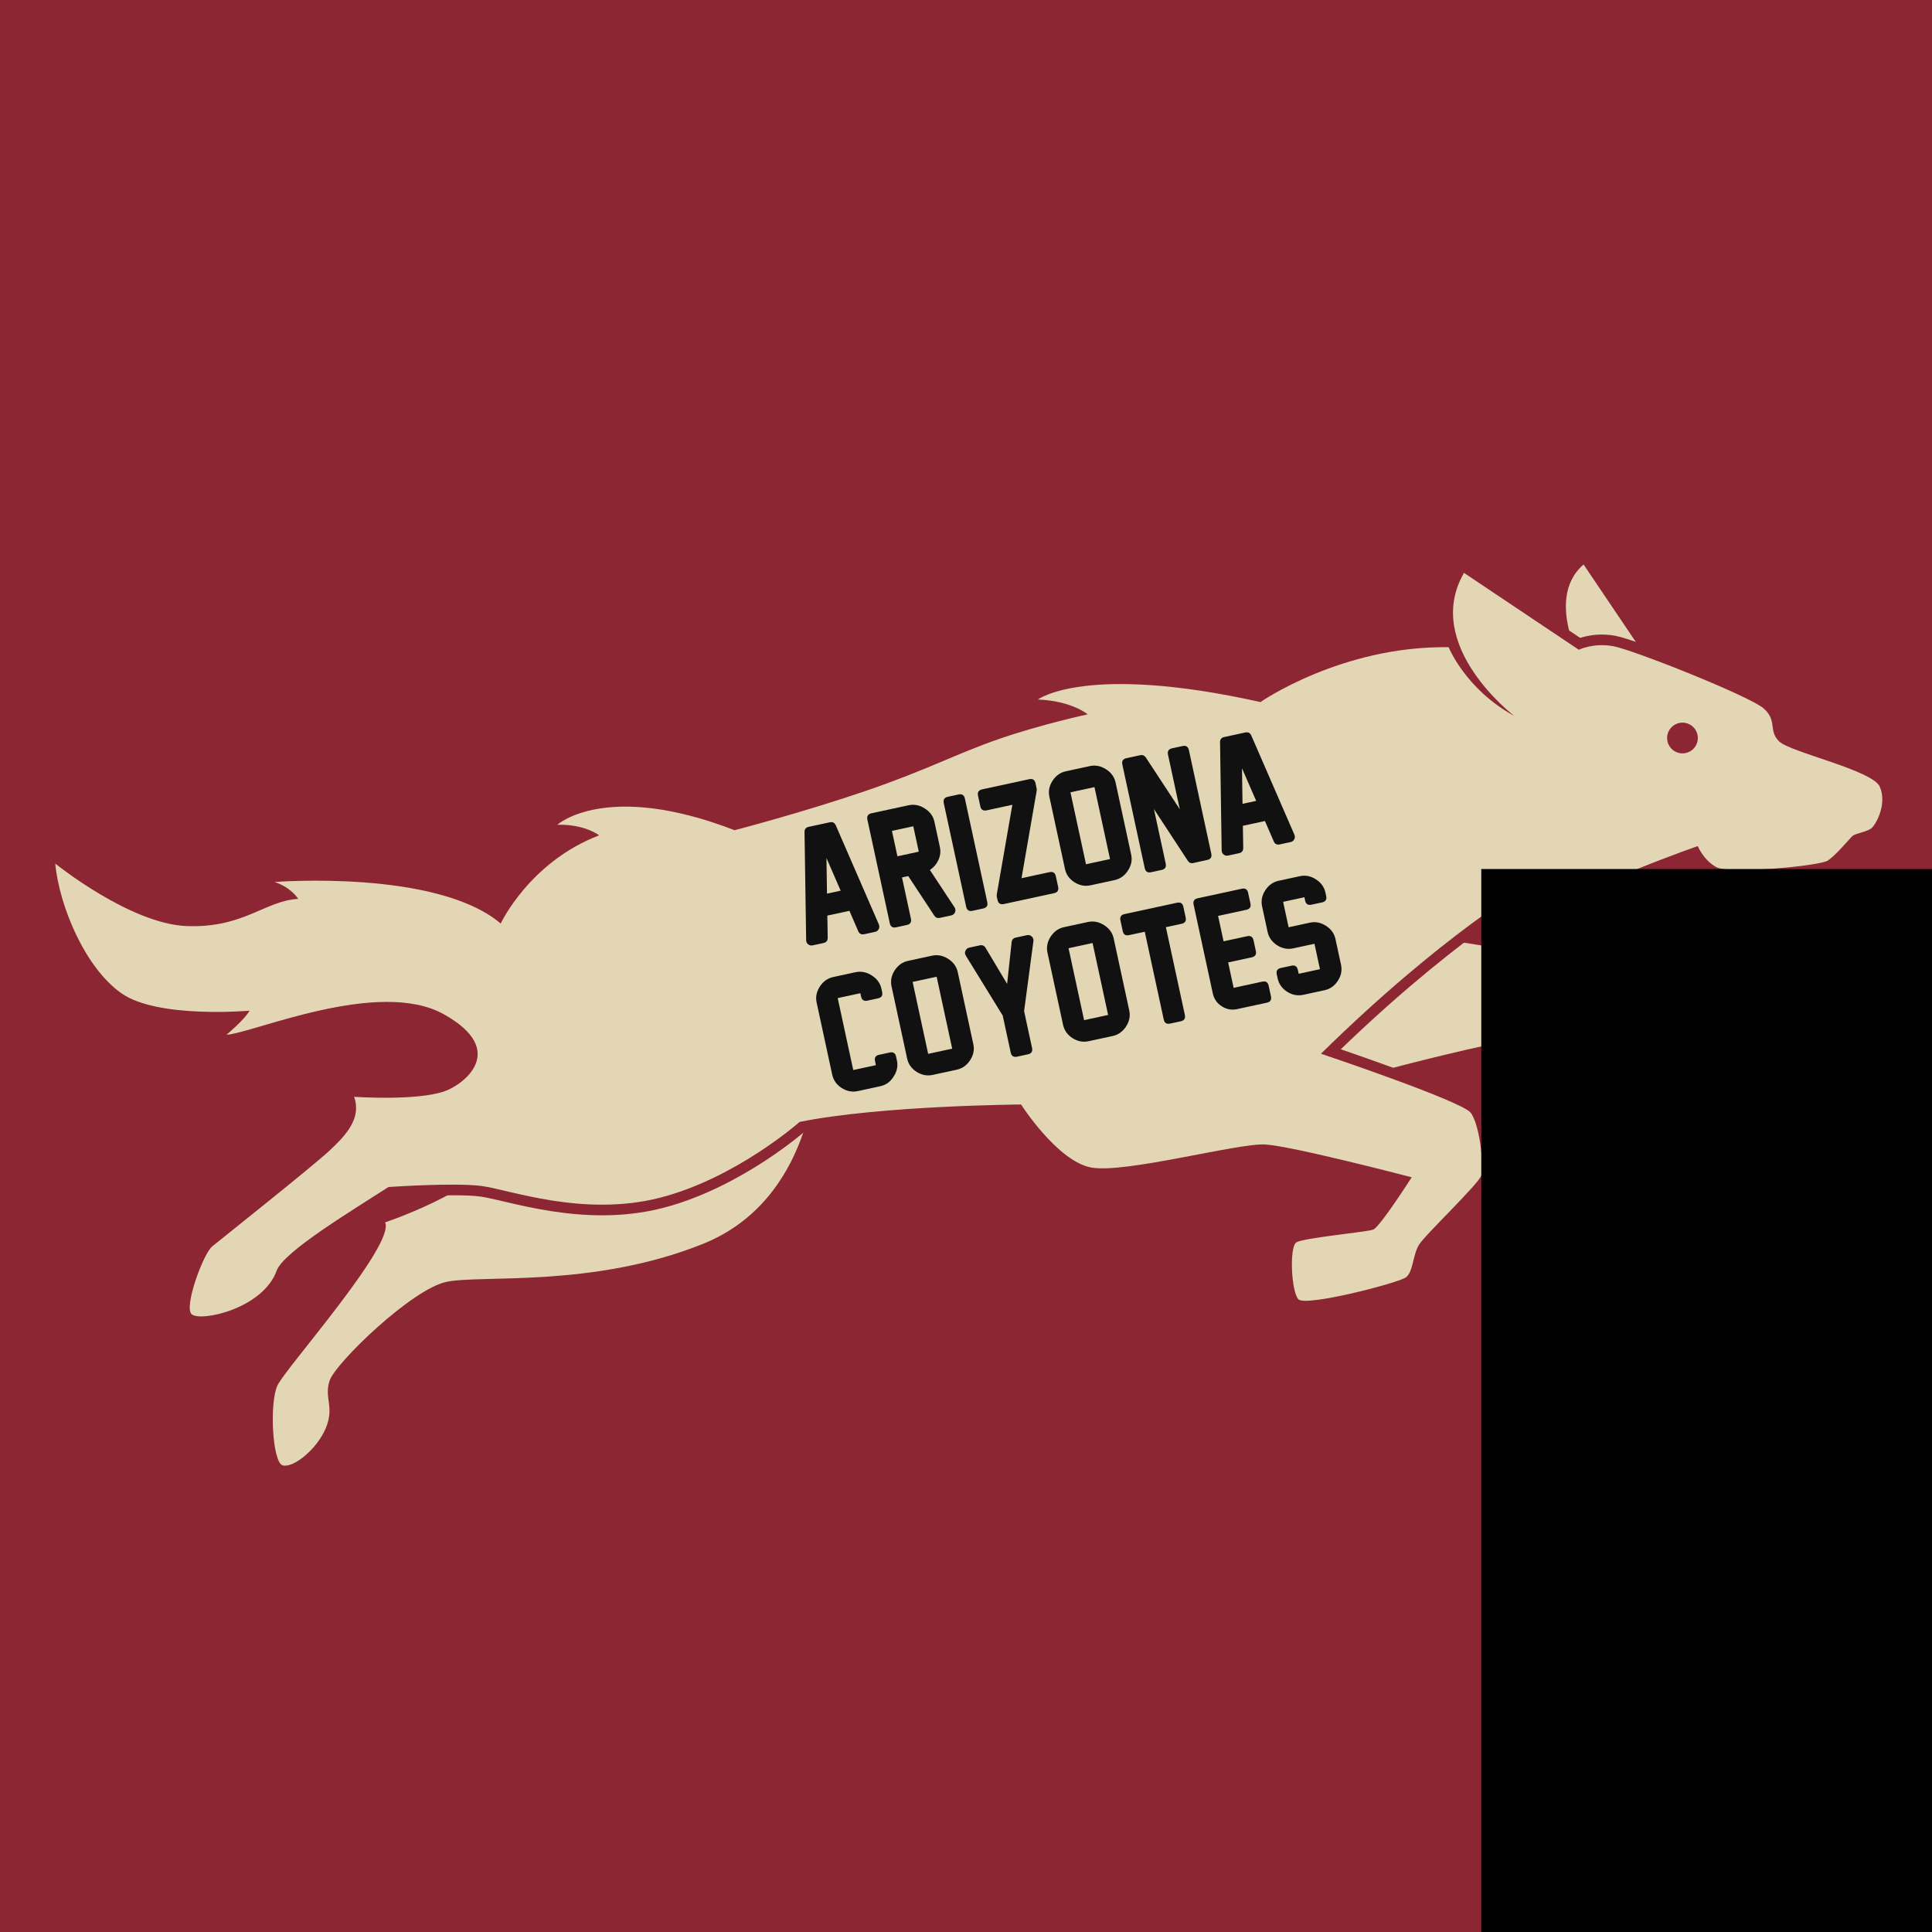 <?xml version="1.0" encoding="UTF-8" standalone="no"?>
<!-- Created with Inkscape (http://www.inkscape.org/) -->

<svg
   xmlns:dc="http://purl.org/dc/elements/1.1/"
   xmlns:cc="http://creativecommons.org/ns#"
   xmlns:rdf="http://www.w3.org/1999/02/22-rdf-syntax-ns#"
   xmlns:svg="http://www.w3.org/2000/svg"
   xmlns="http://www.w3.org/2000/svg"
   xmlns:sodipodi="http://sodipodi.sourceforge.net/DTD/sodipodi-0.dtd"
   xmlns:inkscape="http://www.inkscape.org/namespaces/inkscape"
   width="1000"
   height="1000"
   viewBox="0 0 264.583 264.583"
   version="1.1"
   id="svg8"
   inkscape:version="0.92.3 (2405546, 2018-03-11)"
   sodipodi:docname="ari-home.svg">
  <defs
     id="defs2" />
  <sodipodi:namedview
     id="base"
     pagecolor="#ffffff"
     bordercolor="#666666"
     borderopacity="1.0"
     inkscape:pageopacity="0.0"
     inkscape:pageshadow="2"
     inkscape:zoom="0.7"
     inkscape:cx="229.26572"
     inkscape:cy="497.78493"
     inkscape:document-units="mm"
     inkscape:current-layer="layer1"
     showgrid="false"
     units="px"
     inkscape:window-width="1920"
     inkscape:window-height="1029"
     inkscape:window-x="0"
     inkscape:window-y="0"
     inkscape:window-maximized="1"
     inkscape:snap-global="false" />
  <g
     inkscape:label="Layer 1"
     inkscape:groupmode="layer"
     id="layer1"
     transform="translate(0,-32.417)">
    <rect
       style="opacity:1;fill:#8c2633;fill-opacity:1;stroke:none;stroke-width:0.265;stroke-linecap:butt;stroke-linejoin:round;stroke-miterlimit:4;stroke-dasharray:none;stroke-opacity:1;paint-order:normal"
       id="rect988"
       width="279.324"
       height="275.545"
       x="-4.914"
       y="27.503" />
    <path
       style="fill:#e2d6b5;stroke:none;stroke-width:0.278px;stroke-linecap:butt;stroke-linejoin:miter;stroke-opacity:1;fill-opacity:1"
       d="m 217.512,125.013 c 0,0 -6.454,-10.276 -0.645,-15.29 l 10.078,14.943 z"
       id="path968"
       inkscape:connector-curvature="0"
       sodipodi:nodetypes="cccc" />
    <path
       style="opacity:1;fill:none;fill-opacity:1;stroke:none;stroke-width:6.951;stroke-linecap:butt;stroke-linejoin:round;stroke-miterlimit:4;stroke-dasharray:none;stroke-opacity:1;paint-order:normal"
       d="m 232.926,134.88 a 1.365,1.154 0 0 1 -1.365,1.154 1.365,1.154 0 0 1 -1.365,-1.154 1.365,1.154 0 0 1 1.365,-1.154 1.365,1.154 0 0 1 1.365,1.154 z"
       id="path972" />
    <path
       style="fill:#e2d6b5;stroke:none;stroke-width:0.278px;stroke-linecap:butt;stroke-linejoin:miter;stroke-opacity:1;fill-opacity:1"
       d="m 179.708,158.681 c 0,0 26.819,3.23 32.506,5.125 5.687,1.896 22.536,13.41 23.941,14.041 1.404,0.632 4.634,1.123 5.827,2.176 1.194,1.053 7.021,5.897 8.004,6.389 0.983,0.491 -1.106,6.685 -11.654,3.37 -2.457,-0.772 -3.721,-4.142 -4.985,-5.125 -1.264,-0.983 -17.201,-9.689 -20.781,-10.391 -3.581,-0.702 -31.172,6.67 -36.578,8.635 -5.406,1.966 -13.199,-9.057 -13.199,-9.057 z"
       id="path984"
       inkscape:connector-curvature="0"
       sodipodi:nodetypes="cscccsccccc" />
    <path
       style="fill:#e2d6b5;stroke:none;stroke-width:0.278px;stroke-linecap:butt;stroke-linejoin:miter;stroke-opacity:1;fill-opacity:1"
       d="m 111.717,178.893 c 0,0 -0.421,17.833 -15.446,23.87 -15.024,6.038 -30.329,4.212 -35.103,5.195 -4.774,0.983 -15.165,11.093 -16.007,13.48 -0.842,2.387 0.702,3.651 -0.562,6.599 -1.264,2.949 -4.493,5.476 -5.897,5.055 -1.404,-0.421 -1.825,-8.565 -0.702,-10.952 1.123,-2.387 16.148,-19.237 14.743,-22.326 0,0 11.935,-3.932 16.428,-9.689 L 95.008,166.115 Z"
       id="path986"
       inkscape:connector-curvature="0"
       sodipodi:nodetypes="csccccccccc" />
    <path
       sodipodi:nodetypes="ccccsccccccccccscscscccccccccccccssccsscsssscssccscsccc"
       inkscape:connector-curvature="0"
       id="path990"
       d="m 68.57,158.892 c 0,0 3.932,-8.425 13.48,-12.076 0,0 -1.952,-1.548 -5.725,-1.449 0,0 6.652,-6.057 24.276,0.745 0,0 9.181,-2.385 17.817,-5.333 8.635,-2.949 12.497,-5.125 18.394,-7.161 5.897,-2.036 12.146,-3.37 12.146,-3.37 0,0 -2.106,-1.825 -6.81,-2.036 0,0 6.529,-4.985 30.47,0.351 0,0 11.093,-7.723 25.766,-7.512 0,0 2.317,5.757 8.986,9.408 0,0 -12.637,-9.618 -6.88,-19.588 l 15.726,10.531 c 0,0 1.966,-0.983 4.704,-0.491 2.738,0.491 18.605,6.81 20.571,8.495 1.966,1.685 0.632,3.089 2.176,4.563 1.545,1.474 12.778,3.932 13.761,6.178 0.983,2.247 -0.351,4.844 -0.983,5.546 -0.632,0.702 -2.317,0.772 -2.808,1.264 -0.491,0.491 -2.176,2.527 -3.3,3.3 -1.123,0.772 -13.55,1.896 -15.305,0.913 -1.755,-0.983 -2.527,-2.878 -2.527,-2.878 0,0 -14.112,4.844 -25.064,11.022 0,0 0.842,-4.142 1.966,-5.757 0,0 -11.865,6.81 -28.504,23.168 0,0 19.237,6.459 20.5,8.074 1.264,1.615 1.825,7.372 1.474,8.565 -0.351,1.194 -7.723,8.144 -8.565,9.548 -0.842,1.404 -0.772,3.651 -1.755,4.423 -0.983,0.772 -13.761,4.072 -14.743,3.019 -0.983,-1.053 -1.264,-7.161 -0.281,-7.793 0.983,-0.632 9.618,-1.404 10.531,-1.755 0.913,-0.351 5.266,-7.161 5.266,-7.161 0,0 -16.358,-4.283 -20.079,-4.493 -3.721,-0.211 -19.166,4.002 -23.8,3.159 -4.634,-0.842 -9.618,-8.635 -9.618,-8.635 0,0 -19.237,0.14 -30.329,2.387 0,0 -8.706,7.723 -19.166,10.391 -10.461,2.668 -20.641,-1.123 -24.362,-1.615 -3.721,-0.491 -12.778,0.14 -12.778,0.14 -4.727,3.065 -14.363,8.831 -15.305,11.444 -1.897,5.26 -10.499,7.065 -11.654,5.968 -1.085,-1.032 1.615,-8.284 2.808,-9.267 1.194,-0.983 13.831,-11.022 16.077,-13.129 2.247,-2.106 4.423,-4.423 3.37,-7.372 0,0 8.512,0.605 12.427,-0.772 2.527,-0.889 8.776,-5.546 -0.14,-10.531 -8.916,-4.985 -26.187,2.598 -29.768,2.808 0,0 2.527,-2.106 3.159,-3.3 0,0 -12.567,1.123 -17.552,-2.387 -4.985,-3.51 -8.495,-11.935 -9.057,-17.762 0,0 10.25,8.284 18.043,8.565 7.793,0.281 10.742,-3.51 15.235,-3.721 0,0 -0.913,-1.545 -3.23,-2.317 0,0 22.185,-1.755 30.961,5.687 z"
       style="fill:#e2d6b5;stroke:#8c2633;stroke-width:2.91;stroke-linecap:butt;stroke-linejoin:miter;stroke-opacity:1;fill-opacity:1;stroke-miterlimit:4;stroke-dasharray:none" />
    <path
       style="fill:#e2d6b5;stroke:none;stroke-width:0.278px;stroke-linecap:butt;stroke-linejoin:miter;stroke-opacity:1;fill-opacity:1"
       d="m 68.57,158.892 c 0,0 3.932,-8.425 13.48,-12.076 0,0 -1.952,-1.548 -5.725,-1.449 0,0 6.652,-6.057 24.276,0.745 0,0 9.181,-2.385 17.817,-5.333 8.635,-2.949 12.497,-5.125 18.394,-7.161 5.897,-2.036 12.146,-3.37 12.146,-3.37 0,0 -2.106,-1.825 -6.81,-2.036 0,0 6.529,-4.985 30.47,0.351 0,0 11.093,-7.723 25.766,-7.512 0,0 2.317,5.757 8.986,9.408 0,0 -12.637,-9.618 -6.88,-19.588 l 15.726,10.531 c 0,0 1.966,-0.983 4.704,-0.491 2.738,0.491 18.605,6.81 20.571,8.495 1.966,1.685 0.632,3.089 2.176,4.563 1.545,1.474 12.778,3.932 13.761,6.178 0.983,2.247 -0.351,4.844 -0.983,5.546 -0.632,0.702 -2.317,0.772 -2.808,1.264 -0.491,0.491 -2.176,2.527 -3.3,3.3 -1.123,0.772 -13.55,1.896 -15.305,0.913 -1.755,-0.983 -2.527,-2.878 -2.527,-2.878 0,0 -14.112,4.844 -25.064,11.022 0,0 0.842,-4.142 1.966,-5.757 0,0 -11.865,6.81 -28.504,23.168 0,0 19.237,6.459 20.5,8.074 1.264,1.615 1.825,7.372 1.474,8.565 -0.351,1.194 -7.723,8.144 -8.565,9.548 -0.842,1.404 -0.772,3.651 -1.755,4.423 -0.983,0.772 -13.761,4.072 -14.743,3.019 -0.983,-1.053 -1.264,-7.161 -0.281,-7.793 0.983,-0.632 9.618,-1.404 10.531,-1.755 0.913,-0.351 5.266,-7.161 5.266,-7.161 0,0 -16.358,-4.283 -20.079,-4.493 -3.721,-0.211 -19.166,4.002 -23.8,3.159 -4.634,-0.842 -9.618,-8.635 -9.618,-8.635 0,0 -19.237,0.14 -30.329,2.387 0,0 -8.706,7.723 -19.166,10.391 -10.461,2.668 -20.641,-1.123 -24.362,-1.615 -3.721,-0.491 -12.778,0.14 -12.778,0.14 -4.727,3.065 -14.363,8.831 -15.305,11.444 -1.897,5.26 -10.499,7.065 -11.654,5.968 -1.085,-1.032 1.615,-8.284 2.808,-9.267 1.194,-0.983 13.831,-11.022 16.077,-13.129 2.247,-2.106 4.423,-4.423 3.37,-7.372 0,0 8.512,0.605 12.427,-0.772 2.527,-0.889 8.776,-5.546 -0.14,-10.531 -8.916,-4.985 -26.187,2.598 -29.768,2.808 0,0 2.527,-2.106 3.159,-3.3 0,0 -12.567,1.123 -17.552,-2.387 -4.985,-3.51 -8.495,-11.935 -9.057,-17.762 0,0 10.25,8.284 18.043,8.565 7.793,0.281 10.742,-3.51 15.235,-3.721 0,0 -0.913,-1.545 -3.23,-2.317 0,0 22.185,-1.755 30.961,5.687 z"
       id="path966"
       inkscape:connector-curvature="0"
       sodipodi:nodetypes="ccccsccccccccccscscscccccccccccccssccsscsssscssccscsccc" />
    <path
       style="opacity:1;fill:#8c2633;fill-opacity:1;stroke:none;stroke-width:0.341;stroke-linecap:butt;stroke-linejoin:round;stroke-miterlimit:4;stroke-dasharray:none;stroke-opacity:1;paint-order:normal"
       d="m 232.513,133.486 a 2.102,2.102 0 0 1 -2.102,2.102 2.102,2.102 0 0 1 -2.102,-2.102 2.102,2.102 0 0 1 2.102,-2.102 2.102,2.102 0 0 1 2.102,2.102 z"
       id="path978" />
    <flowRoot
       xml:space="preserve"
       id="flowRoot992"
       style="fill:black;fill-opacity:1;stroke:none;font-family:'New Athletic M54';font-style:normal;font-weight:normal;font-size:40px;line-height:1.25;letter-spacing:0px;word-spacing:0px;-inkscape-font-specification:'New Athletic M54';font-stretch:normal;font-variant:normal;"><flowRegion
         id="flowRegion994"
         style="-inkscape-font-specification:'New Athletic M54';font-family:'New Athletic M54';font-weight:normal;font-style:normal;font-stretch:normal;font-variant:normal;"><rect
           id="rect996"
           width="460"
           height="172.857"
           x="202.857"
           y="151.429"
           style="-inkscape-font-specification:'New Athletic M54';font-family:'New Athletic M54';font-weight:normal;font-style:normal;font-stretch:normal;font-variant:normal;" /></flowRegion><flowPara
         id="flowPara998" /></flowRoot>    <g
       aria-label="ARIZONA"
       transform="matrix(0.509,-0.11,0.11,0.509,8.972,89.991)"
       style="font-style:normal;font-variant:normal;font-weight:normal;font-stretch:normal;font-size:40px;line-height:1.25;font-family:'New Athletic M54';-inkscape-font-specification:'New Athletic M54';letter-spacing:0px;word-spacing:0px;fill:#111111;fill-opacity:1;stroke:none;stroke-width:0.508"
       id="flowRoot1000">
      <path
         d="m 175.391,175.307 -1.133,-5.703 h -5.938 l -1.133,5.703 q -0.234,1.133 -1.387,1.133 h -2.91 q -0.684,0 -1.094,-0.508 -0.43,-0.488 -0.293,-1.172 l 5.586,-27.871 q 0.215,-1.133 1.367,-1.133 h 5.664 q 1.152,0 1.387,1.133 l 5.566,27.871 q 0.117,0.684 -0.293,1.172 -0.43,0.508 -1.074,0.508 h -2.93 q -1.172,0 -1.387,-1.133 z m -2.266,-11.367 -1.836,-9.18 -1.836,9.18 z"
         style="stroke-width:0.508"
         id="path1031" />
      <path
         d="m 200.156,176.44 h -3.066 q -0.938,0 -1.289,-0.898 l -4.492,-11.602 h -1.68 v 11.094 q 0,1.406 -1.406,1.406 h -2.871 q -1.406,0 -1.406,-1.406 v -27.871 q 0,-1.406 1.406,-1.406 h 9.98 q 2.246,0 3.984,1.719 1.738,1.699 1.738,3.965 v 6.797 q 0,1.797 -1.113,3.262 -1.113,1.465 -2.734,2.07 l 4.258,10.957 q 0.273,0.723 -0.137,1.309 -0.43,0.605 -1.172,0.605 z m -4.785,-18.184 v -6.836 h -5.742 v 6.836 z"
         style="stroke-width:0.508"
         id="path1033" />
      <path
         d="m 208.77,176.44 h -2.871 q -1.406,0 -1.406,-1.406 v -27.871 q 0,-1.406 1.406,-1.406 h 2.871 q 1.406,0 1.406,1.406 v 27.871 q 0,1.406 -1.406,1.406 z"
         style="stroke-width:0.508"
         id="path1035" />
      <path
         d="m 227.832,176.44 h -13.496 q -1.406,0 -1.406,-1.406 v -0.879 q 0,-0.234 0.098,-0.527 l 9.004,-22.227 h -6.914 q -1.406,0 -1.406,-1.406 v -2.832 q 0,-1.406 1.406,-1.406 h 12.676 q 1.387,0 1.387,1.406 v 1.426 q 0,0.293 -0.098,0.508 l -8.77,21.68 h 7.52 q 1.406,0 1.406,1.406 v 2.852 q 0,1.406 -1.406,1.406 z"
         style="stroke-width:0.508"
         id="path1037" />
      <path
         d="m 244.121,176.44 h -6.465 q -2.266,0 -3.965,-1.68 -1.699,-1.68 -1.699,-3.945 v -19.414 q 0,-2.246 1.699,-3.945 1.719,-1.699 3.965,-1.699 h 6.445 q 2.246,0 3.965,1.699 1.738,1.699 1.738,3.965 v 19.375 q 0,2.266 -1.738,3.965 -1.719,1.68 -3.945,1.68 z m 0,-5.664 v -19.355 h -6.465 v 19.355 z"
         style="stroke-width:0.508"
         id="path1039" />
      <path
         d="m 264.023,175.542 -5.84,-15.176 v 14.668 q 0,1.406 -1.406,1.406 h -2.832 q -1.406,0 -1.406,-1.406 v -27.871 q 0,-1.406 1.406,-1.406 h 3.711 q 0.938,0 1.309,0.898 l 5.859,15.195 v -14.688 q 0,-1.406 1.406,-1.406 h 2.812 q 1.406,0 1.406,1.406 v 27.852 q 0,1.387 -1.387,1.387 l -3.711,0.019 q -0.977,0.019 -1.328,-0.879 z"
         style="stroke-width:0.508"
         id="path1041" />
      <path
         d="m 287.188,175.307 -1.133,-5.703 h -5.938 l -1.133,5.703 q -0.234,1.133 -1.387,1.133 h -2.91 q -0.684,0 -1.094,-0.508 -0.43,-0.488 -0.293,-1.172 l 5.586,-27.871 q 0.215,-1.133 1.367,-1.133 h 5.664 q 1.152,0 1.387,1.133 l 5.566,27.871 q 0.117,0.684 -0.293,1.172 -0.43,0.508 -1.074,0.508 h -2.93 q -1.172,0 -1.387,-1.133 z m -2.266,-11.367 -1.836,-9.18 -1.836,9.18 z"
         style="stroke-width:0.508"
         id="path1043" />
    </g>
    <g
       aria-label="COYOTES"
       transform="matrix(0.509,-0.11,0.11,0.509,13.046,110.405)"
       style="font-style:normal;font-variant:normal;font-weight:normal;font-stretch:normal;font-size:40px;line-height:1.25;font-family:'New Athletic M54';-inkscape-font-specification:'New Athletic M54';letter-spacing:0px;word-spacing:0px;fill:#111111;fill-opacity:1;stroke:none;stroke-width:0.508"
       id="flowRoot1014">
      <path
         d="m 176.602,175.112 q -1.504,1.328 -3.535,1.328 h -6.035 q -2.246,0 -3.965,-1.68 -1.699,-1.699 -1.699,-3.965 v -19.395 q 0,-2.246 1.719,-3.945 1.719,-1.699 3.965,-1.699 h 5.996 q 2.246,0 3.984,1.719 1.758,1.719 1.758,3.965 v 0.898 q 0,1.387 -1.406,1.387 h -2.871 q -1.387,0 -1.387,-1.387 v -0.918 h -6.094 v 19.355 h 6.094 v -1.074 q 0,-1.406 1.387,-1.406 h 2.871 q 1.406,0 1.406,1.406 v 1.074 q 0,2.461 -2.188,4.336 z"
         style="stroke-width:0.508"
         id="path1016" />
      <path
         d="m 193.652,176.44 h -6.465 q -2.266,0 -3.965,-1.68 -1.699,-1.68 -1.699,-3.945 v -19.414 q 0,-2.246 1.699,-3.945 1.719,-1.699 3.965,-1.699 h 6.445 q 2.246,0 3.965,1.699 1.738,1.699 1.738,3.965 v 19.375 q 0,2.266 -1.738,3.965 -1.719,1.68 -3.945,1.68 z m 0,-5.664 v -19.355 h -6.465 v 19.355 z"
         style="stroke-width:0.508"
         id="path1018" />
      <path
         d="m 214.219,165.131 v 9.902 q 0,1.406 -1.406,1.406 h -2.93 q -1.406,0 -1.406,-1.406 v -9.941 l -6.152,-17.461 q -0.254,-0.684 0.176,-1.289 0.449,-0.586 1.152,-0.586 h 2.852 q 0.996,0 1.328,0.957 l 3.535,10.469 3.477,-10.469 q 0.312,-0.957 1.328,-0.957 h 3.027 q 0.703,0 1.133,0.605 0.41,0.586 0.176,1.27 z"
         style="stroke-width:0.508"
         id="path1020" />
      <path
         d="m 235.605,176.44 h -6.465 q -2.266,0 -3.965,-1.68 -1.699,-1.68 -1.699,-3.945 v -19.414 q 0,-2.246 1.699,-3.945 1.719,-1.699 3.965,-1.699 h 6.445 q 2.246,0 3.965,1.699 1.738,1.699 1.738,3.965 v 19.375 q 0,2.266 -1.738,3.965 -1.719,1.68 -3.945,1.68 z m 0,-5.664 v -19.355 h -6.465 v 19.355 z"
         style="stroke-width:0.508"
         id="path1022" />
      <path
         d="m 259.551,151.42 h -4.219 v 23.613 q 0,1.406 -1.406,1.406 h -2.871 q -1.406,0 -1.406,-1.406 v -23.613 h -4.219 q -1.406,0 -1.406,-1.387 v -2.871 q 0,-1.406 1.406,-1.406 h 14.121 q 1.406,0 1.406,1.406 v 2.871 q 0,1.387 -1.406,1.387 z"
         style="stroke-width:0.508"
         id="path1024" />
      <path
         d="m 277.09,176.44 h -7.988 q -2.227,0 -3.809,-1.582 -1.582,-1.582 -1.582,-3.809 v -23.887 q 0,-1.406 1.406,-1.406 h 11.855 q 1.406,0 1.406,1.406 v 2.871 q 0,1.387 -1.406,1.387 H 269.375 v 6.836 h 6.348 q 1.406,0 1.406,1.406 v 2.871 q 0,1.406 -1.406,1.406 H 269.375 v 6.836 h 7.715 q 1.406,0 1.406,1.406 v 2.852 q 0,1.406 -1.406,1.406 z"
         style="stroke-width:0.508"
         id="path1026" />
      <path
         d="m 292.598,176.44 h -5.703 q -2.266,0 -3.984,-1.68 -1.699,-1.699 -1.699,-3.984 v -1.074 q 0,-1.406 1.387,-1.406 h 2.871 q 1.406,0 1.406,1.406 v 1.074 h 5.723 v -6.836 h -5.703 q -2.266,0 -3.984,-1.699 -1.699,-1.699 -1.699,-3.965 v -6.855 q 0,-2.246 1.699,-3.945 1.719,-1.719 3.984,-1.719 h 5.703 q 2.246,0 3.945,1.699 1.719,1.699 1.719,3.945 v 0.938 q 0,1.387 -1.387,1.387 h -2.871 q -1.406,0 -1.406,-1.387 v -0.918 H 286.875 v 6.836 h 5.723 q 2.246,0 3.945,1.699 1.719,1.699 1.719,3.945 v 6.895 q 0,2.285 -1.719,3.965 -1.699,1.68 -3.945,1.68 z"
         style="stroke-width:0.508"
         id="path1028" />
    </g>
  </g>
</svg>

